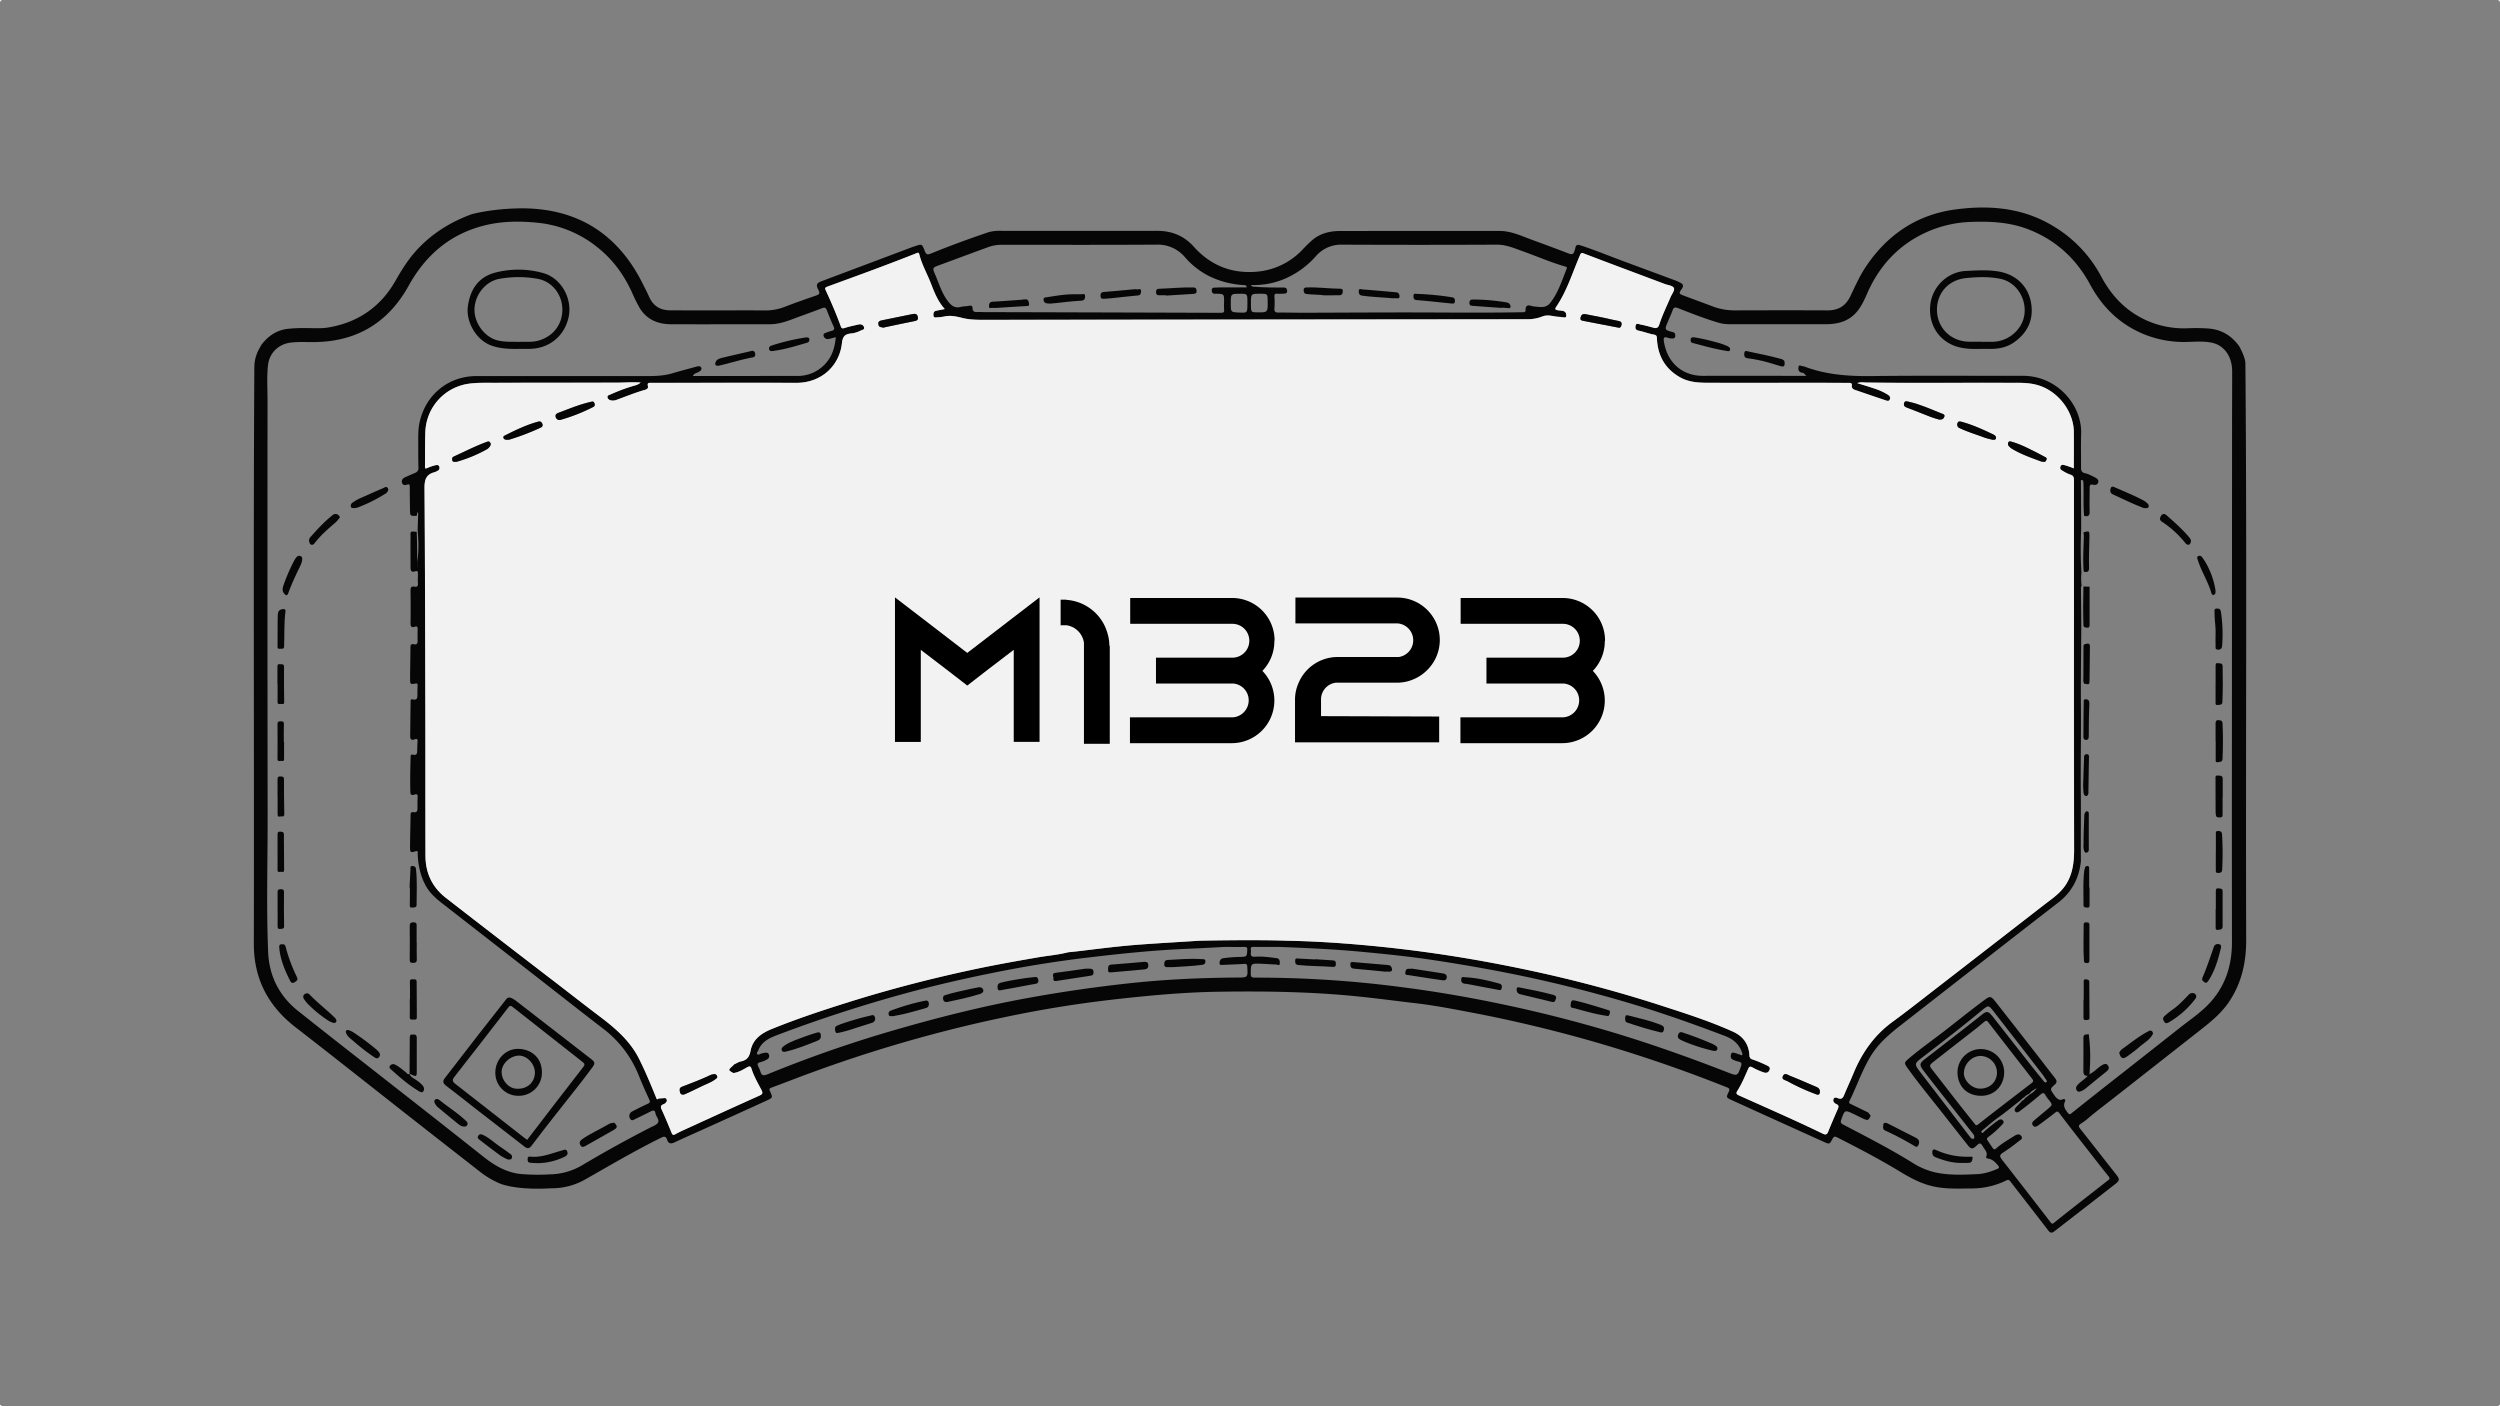 <svg xmlns="http://www.w3.org/2000/svg" viewBox="0 0 1920 1080"><rect x="0" y="0" width="1920" height="1080" fill="#808080" stroke="none"/><defs><style>.cls-1{fill:#f2f2f2;}.cls-2{fill:#060606;}</style></defs><g id="Capa_2" data-name="Capa 2"><g id="Capa_1-2" data-name="Capa 1"><rect class="cls-1" width="1" height="1"/><rect class="cls-1" x="1919" y="1079" width="1" height="1"/><rect class="cls-1" y="1079" width="1" height="1"/><rect class="cls-1" x="1919" width="1" height="1"/></g><g id="Capa_3" data-name="Capa 3"><path class="cls-2" d="M1724.46,279c0-4.66-4.81-13.17-4.81-13.17-5.79-8-13.45-12.73-23.49-13.52a134.66,134.66,0,0,0-15.43-.22,71,71,0,0,1-30.37-5.22c-16.54-6.93-28.29-18.83-36.63-34.52a99,99,0,0,0-36.62-38.56c-23.32-14.26-48.88-16.39-74.91-13-29.62,3.84-52.67,19.23-69.29,44.14-4.77,7.15-8.21,15-11.9,22.68-3.62,7.53-9.37,10.79-17.57,10.76-23.61-.11-47.23-.07-70.84,0a47.65,47.65,0,0,1-17.33-3.06c-7.34-2.82-14.74-5.48-22.09-8.25-3.76-1.41-4-1.76-1.67-5.06,1.88-2.64,1-4-1.43-5.1-1-.48-2-1-3-1.36q-20.88-7.75-41.75-15.48c-10.48-3.89-20.82-8.18-31.47-11.61-2.33-.75-3.59-.52-4,2.07a20,20,0,0,1-.68,2.21c-.64,2.45-1.9,3-4.37,2-9.29-3.6-18.63-7.06-28-10.46-8.22-3-16.2-6.91-25.22-6.92q-61.11,0-122.22.05c-7.57,0-14.89,1.63-21,6.52a106.3,106.3,0,0,0-8.4,8.19,54.58,54.58,0,0,1-35.77,16.64c-18.85,1.35-34.76-5.18-47.38-19.29-7.56-8.46-17-12.19-28.2-12.18q-60.1.08-120.21,0a30.37,30.37,0,0,0-9.91,1.26c-14.54,5-29,10.21-43.21,16.05-3.08,1.28-4,.95-5.14-2-2.05-5.41-2.2-5.35-7.74-3.38-.31.11-.65.14-1,.26L631.6,215.72c-4.51,1.7-5.23,2.8-3,7.08,1.46,2.79.38,3.38-1.86,4.17-8.14,2.85-16.31,5.65-24.33,8.79a41,41,0,0,1-15.67,2.65c-13.77-.13-27.54,0-41.31,0-10.18,0-20.37-.06-30.55-.06-7.67,0-13.19-3.27-16.36-10.4-1.62-3.65-3.46-7.2-5.26-10.76-18.94-37.46-49.46-56.82-91.39-57.19-23.73,0-39.59,4.51-39.59,4.51-16.69,6.11-31.32,15.28-43.23,28.66-6.19,7-11,14.85-15.56,22.87C292,236,274.68,247.7,252.1,251.51c-5.35.9-10.94.45-16.42.47a113,113,0,0,0-15.4.65c-8.28,1.21-14.61,5.67-19.56,12.26L199,268a29.22,29.22,0,0,0-3.67,14c-.84,147.56-.07,295.12-.39,442.69-.05,27,11,48,32.14,64.33,28.87,22.35,57.47,45.06,86.2,67.59q27.81,21.81,55.68,43.54a68.25,68.25,0,0,0,15.74,9.13c15.4,5.23,38.36,3.3,38.36,3.3a51.58,51.58,0,0,0,26.47-6.82c19.08-10.83,38-22,57.67-31.72,2.43-1.21,4.1-1.95,5.19,1.42,1,3,3,3.16,5.69,1.87,7.09-3.37,14.29-6.48,21.43-9.72,16.45-7.45,32.91-14.86,49.32-22.39,4.77-2.19,4.67-2.35,2.6-7.05-.48-1.09-1.08-2.09.82-2.78,10.49-3.86,20.89-8,31.38-11.79a1068.66,1068.66,0,0,1,123-36.89c24.15-5.62,48.44-10.53,72.93-14.32,18.74-2.89,37.57-5.13,56.44-7,20-2,40.11-3.46,60.23-3.75,36-.52,72,0,107.92,3.75,14.51,1.5,29,3.45,43.45,5.13,14.24,1.65,28.35,4.42,42.45,7.09,28.78,5.46,57.25,12.18,85.48,20A1093.38,1093.38,0,0,1,1326.09,835c2.35.93,2.48,1.65,1.47,3.75-1.94,4-1.85,4.2,2.37,6.12Q1365.34,861,1400.81,877c4.19,1.89,4.29,1.88,6.48-2.22.92-1.72,1.56-2.32,3.66-1.25,16.64,8.41,33.13,17.07,49.07,26.76,7.22,4.38,14.62,8.29,22.92,10.43,10.56,2.73,21.27,2.07,32,2a59.66,59.66,0,0,0,25.72-6.07c1.51-.73,2.21-.72,3.28.67,9.66,12.58,19.45,25.05,29.09,37.63,1.49,1.94,2.68,2.28,4.63.76,15.48-12,31-24,46.5-36.07,4.08-3.18,3.92-4,.68-8.09-9.06-11.46-18-23-27.1-34.46-1.39-1.75-1.73-2.86.48-4.2a42.43,42.43,0,0,0,5.53-4.08c6.53-5.59,13.43-10.69,20.18-16q32.68-25.62,65.34-51.29c8.38-6.55,16.61-13.17,22.65-22.16,9.68-14.4,13.2-30.36,13.15-47.48C1724.61,572.89,1725.73,428,1724.46,279ZM983.84,215.25a67,67,0,0,0,26.69-18.43,25.68,25.68,0,0,1,20.35-8.92q59.43.28,118.88,0c7.14,0,13.36,2.83,19.8,5.1,10.93,3.86,21.56,8.59,32.74,11.75,1.12.32,1.22.85.9,1.65-3.64,9-6.44,18.38-12.62,26.22-3.08,3.91-6.91,3.29-10.89,2.91a16.2,16.2,0,0,1-3.62-.59c-3-1-4.47-.05-4.42,3.13,0,1.94-1.42,1.7-2.6,1.72-24.84.5-49.69.28-74.53.19-31.12-.11-62.23.14-93.34.21-6.38,0-12.76-.19-19.14-.13-2.33,0-3.48-.46-3.27-3.12a65.23,65.23,0,0,0,0-9.06c-.09-1.72.28-2.46,2.14-2.3a44.49,44.49,0,0,0,5-.06c1.46,0,2.74-.34,2.59-2.24-.13-1.73-.93-2.48-2.81-2.46-7.38,0-14.77,0-22.14-.62a2.86,2.86,0,0,1-2.87-1.33A60.54,60.54,0,0,0,983.84,215.25Zm-18.7,24.62c-4.42-.09-4.42-.09-4.42-7.08,0-7.21,0-7.21,7.17-7.18,5.6,0,5.6,0,5.68,5.73C973.68,240,973.68,240,965.14,239.87ZM721.62,203.55c12.52-4.62,25-9.27,37.58-13.86A30,30,0,0,1,769.68,188c39.5,0,79,.14,118.53-.12A27.23,27.23,0,0,1,910,197.47a61.19,61.19,0,0,0,17.67,14.13,69,69,0,0,0,27.43,7.34c.83,0,1.86-.35,2.41,1.76-6.3,0-12.37,0-18.44,0-2,0-4,.14-6,.19-1.37,0-2.51.38-2.43,2.05.08,1.42.48,2.67,2.3,2.65.45,0,.9,0,1.35,0,5.79.15,5.79.15,5.81,6.1a46.77,46.77,0,0,0,0,6c.34,2.35-.76,2.56-2.64,2.55q-90.66-.3-181.32-.54c-1.79,0-3.59-.17-5.37-.07-2.33.15-3.85-.32-3.88-3.11,0-1.76-1.17-2-2.82-1.65-2.06.45-4.26.31-6.29.85-4.6,1.23-7.35-1.18-9.84-4.45-4.58-6-6.68-13.22-9.57-20C715.91,205.65,716,205.62,721.62,203.55ZM958,232.62c0,.34,0,.68,0,1-.05,6.72-.05,6.72-6.64,6.4-6.11-.3-6.11-.3-6.11-7.15,0-7.19,0-7.19,6.88-7.25C958.05,225.57,958.05,225.57,958,232.62ZM505.31,862.2c-1.07,1.84-3.9,2.74-6.06,3.85q-26.82,13.77-52.74,29.19a50.42,50.42,0,0,1-24.12,6.67,159,159,0,0,1-22.47-.27c-11-1.14-20.11-6.5-28.63-13.26Q335.73,860.21,300,832.29c-23.69-18.61-47.49-37.09-71.07-55.86-14.45-11.5-22.24-26.84-23-45.23-1.42-34.9-.33-69.82-.38-104.73q-.21-159.32-.08-318.63c0-9.06-.6-18.12.33-27.17,1-9.63,8.18-16.57,17.86-17.6,6.6-.72,13.19-.21,19.78-.39,31.77-.88,55.16-15.72,70.37-43.17,13.22-23.87,32.17-40,58.84-46.5,13.26-3.24,26.74-3.29,40.26-1.93a86.67,86.67,0,0,1,46.37,19.21c11.35,9.09,19.72,20.52,25.81,33.69a136.07,136.07,0,0,0,6,12.23c5.4,9.15,14,12.76,24.21,12.81,25.3.11,50.59,0,75.88,0,8.57,0,16.18-3.49,24-6.34,5.5-2,11-4,16.47-6.08,1.7-.63,2.61-.26,3.29,1.47,1.63,4.23,3.33,8.45,5.22,12.57.86,1.86.69,2.88-1.34,3.43a31.3,31.3,0,0,0-3.77,1.23c-1.25.51-3.12.73-2.46,2.82a3.13,3.13,0,0,0,3.68,2.22c1.74-.26,3.44-.83,5.64-1.4-.74,7.77-2.76,14.69-8,20.38a28.48,28.48,0,0,1-21.72,9.39q-37.77.06-75.54.05h-4.46c.49-1.55,2-2.08,3.31-2.59,1.82-.72,3.72-1.94,3.07-3.7-.72-1.95-3-1.06-4.72-.61-5.88,1.61-11.77,3.13-17.61,4.87-6.07,1.8-12.27,2.09-18.53,2.08q-65.82,0-131.62,0c-21.54,0-38.9,14-43.75,35.07-1.37,5.92-1.1,12-1.13,18,0,5.7,0,11.42.17,17.12a3.82,3.82,0,0,1-2.56,4.16c-2.55,1.08-5.07,2.23-7.61,3.34-1.87.81-3,2.27-2.47,4.21s2.15,2.16,4.05,1.45,1.92.66,1.92,2q0,8.57.16,17.12c.08,5.05.11,5.05,5.18,4.87.17-.92.34-1.84.57-3,.8,1.13.51,2.11.47,3.05-.1,3.57-.22,7.14-.33,10.71.62,7.76,1,15.51-.15,23.26-.32,2.14-.05,4.36-.26,6.53.05-9.44.06-18.87-.33-28.3-5.52-.28-4.66-.74-4.72,4.35-.1,7.61,0,15.22,0,22.82,0,2.69.59,4.22,3.64,3.16,1.56-.55,2.05.22,2.05,1.61,0,2.58-.25,5.16,0,7.71.19,2.27-.82,2.81-2.69,2.49-2.44-.42-3,.64-3,2.93.1,8.39.14,16.78,0,25.17-.06,2.7,1,3.47,3.24,2.71,1.75-.58,2.2,0,2.2,1.59,0,3-.1,6,0,9.06.08,2.13-.59,3.3-2.86,2.79s-2.62.61-2.64,2.52c-.05,8.05-.26,16.11-.29,24.16,0,4,.23,4.22,4.11,3.5,1.62-.31,1.68.37,1.66,1.5-.05,2.23-.15,4.46-.13,6.7,0,2.53,0,4.89-3.69,3.95-1.6-.41-1.54.82-1.55,1.82q-.17,13.24-.32,26.51c0,2.39,1.1,3.29,3.3,2.4s2.52,0,2.34,2-.16,3.79-.22,5.69c-.08,2.35.28,5-3.61,4-1.22-.31-1.44.66-1.47,1.65-.26,9.06-.46,18.11-.22,27.18.06,2.47,1.66,2.42,3.12,1.9,2.14-.76,2.55,0,2.47,1.92-.11,2.91-.12,5.82-.1,8.73,0,2.08-.72,3.24-3,2.83-1.84-.34-2.29.54-2.31,2.22-.1,8.17-.38,16.33-.42,24.5,0,4.24.32,4.48,4.19,3.35,2.4-.7,1.64.92,1.69,1.94.35,8.55,2,16.77,6.13,24.36,3.07,5.62,7.71,9.78,12.67,13.64l75.88,59.07c16,12.5,32,25.1,48.14,37.48a84.27,84.27,0,0,1,27.17,36.17c2.45,6.07,5.1,12,7.86,18,.83,1.78.57,2.43-1.16,3.21-4,1.84-8,3.83-11.94,5.91a3.87,3.87,0,0,0-1.22,6.1c.82,1,1.72.63,2.7.14,4.26-2.12,8.59-4.12,12.81-6.3,1.9-1,3.14-1,3.55,1.39,0,.12.05.23.07.33C503.93,857.66,506.59,860,505.31,862.2ZM950.22,750.76c-27,.17-53.91,1.33-80.74,4.17q-39.11,4.14-77.84,11.13c-37.31,6.67-73.95,16-110.26,26.68Q634.67,806.56,589.6,825c-3.47,1.42-4.77,1-5.69-2.31a23.52,23.52,0,0,0-1.56-3.62c-.85-1.78-.68-2.81,1.58-3.3a19.56,19.56,0,0,0,5.17-2.14,2.85,2.85,0,0,0,1.42-3.71c-.53-1.56-1.81-1.52-3-1.41a19,19,0,0,0-3.21.76c-.92.26-1.95,1.28-2.74.3s.39-1.82.72-2.71c2.74-7.24,9.07-9.85,15.62-12.33q48.63-18.35,98.78-32c23.22-6.28,46.68-11.58,70.26-16.27q33.45-6.64,67.3-10.71c26.29-3.14,52.64-5.91,79.13-6.94,8-.31,16.09-.81,27-1.36,3.19,0,9.24.07,15.28,0,1.73,0,2.35.29,2.25,2.15-.32,5.43-.25,5.35-5.73,5.52a107.9,107.9,0,0,0-12.69,1c-1.82.28-2.43,1.27-2.78,2.8s-.1,2.49,1.92,2.37c5.59-.35,11.18-.39,16.76-.82,2.06-.16,2.43.51,2.54,2.32C958.37,750.72,958.41,750.72,950.22,750.76Zm376.65,72.83c-29.55-11.48-59.39-22.14-89.79-31.2q-42-12.52-84.87-21.44c-24.55-5.13-49.24-9.39-74.1-12.61a851.2,851.2,0,0,0-114.38-7.52c-2.54,0-3.19-.67-3.15-3.16.09-7.74,0-7.78,7.77-7.51,3.91.13,7.81.51,11.72.57.91,0,2.77,1.44,2.81-.88,0-1.7,0-3.63-2.58-4-5.44-.69-10.91-1.48-16.37-1.08-4.78.35-2.83-2.93-3.25-5-.59-2.95,1.37-2.55,3.2-2.54,6.82,0,13.66,0,17.83,0,23.55.87,44.42,1.88,65.24,3.87,18.11,1.72,36.19,3.58,54.16,6.31,23.42,3.56,46.74,7.64,69.92,12.55q40.34,8.57,79.82,20.3c25.06,7.42,49.69,16.15,74.12,25.45,6.07,2.31,10.51,6.09,12.76,12.29.27.74.76,1.52.19,2.18-.73.84-1.36-.29-2.07-.4-1.08-.16-2.08-.77-3.15-1s-2.62-1-3.16.7-.64,3.33,1.32,4.33a19,19,0,0,0,4.7,1.62c1.61.37,2.3,1.22,1.62,3.18C1334.42,826.5,1334.49,826.56,1326.87,823.59Zm83.24,24.21c2.17.94,2.09,2.05,1.28,3.9-2.59,5.83-5.06,11.72-7.49,17.63-.82,2-1.91,2.31-3.82,1.39-21.28-10.3-42.95-19.77-64.52-29.44-1.73-.78-2.59-1.51-1.38-3.41,3.36-5.25,5.75-11,8.24-16.68.79-1.81,1.4-2.66,3.56-1.38a53.74,53.74,0,0,0,8.19,3.65c1.91.73,3.76.55,4.76-1.67s-1-3.11-2.31-3.74a98.78,98.78,0,0,0-10.75-4.44,3,3,0,0,1-2.32-3.11c-.5-8.57-4.77-14.64-12.56-18.17-17-7.69-34.7-13.44-52.4-19.17q-46.92-15.23-95.07-26C1158.82,741.7,1134,737,1109,733.23q-32.16-4.86-64.56-7.67c-18.6-1.62-37.26-2.77-56-3.1-26-1-67.33,0-67.33,0-14.83,1-29.68,1.8-44.5,2.87-15.71,1.13-31.34,3.12-47,5-3.1.39-6.2.68-9.3,1-7.57,2-15.36,2.56-23,3.88-16.65,2.86-33.26,5.83-49.79,9.35-32.32,6.89-64.26,15.17-95.77,25.06-19.94,6.26-39.78,12.8-59.15,20.69-8,3.24-14.5,7.93-16.17,16.71-.91,4.75-2.85,7.2-7.43,8.14-1.8.37-3.45,1.5-5.17,2.27-.45.46-.89.94-1.36,1.37-3.33,3-3.33,3,.71,5.28,4-.4,7.28-2.58,10.68-4.44,1.3-.7,2.58-1.13,3.16.74,1.83,5.86,4.87,11.17,7.71,16.53,1.51,2.86.67,3.54-1.86,4.68-19.11,8.58-38.16,17.32-57.22,26-2.31,1.06-4.62,2.15-6.84,3.39-1.47.84-2.27.88-3-.91-2.51-6.14-5.06-12.27-7.82-18.31-.9-2-.28-2.95,1.36-3.65a4.54,4.54,0,0,0,2.81-2.64c-.12-1-.18-2-1.45-2.17l-4.93.34c-.64.63-1.25,1-1.67-.21-4.11-10.15-8.32-20.27-13.2-30.08-6.77-13.6-17.77-23.25-29.62-32.2-13.25-10-26.31-20.28-39.45-30.44L418.25,748q-16.74-12.87-33.45-25.74-21.21-16.37-42.38-32.8c-10.57-8.22-15.61-19.21-15.64-32.48-.07-36.94,0-73.88-.09-110.81-.13-57.2-.23-114.39-.64-171.58,0-6.32,1.38-10.42,7.77-12a9.74,9.74,0,0,0,2.11-1,2.43,2.43,0,0,0,1.56-3c-.43-1.71-1.81-1.65-2.95-1.36a34.38,34.38,0,0,0-6.28,2.12c-1.68.78-1.86.35-1.84-1.26.12-8.94-.05-17.9.29-26.84a38.72,38.72,0,0,1,33.59-36.64c6.49-.87,12.95-.64,19.43-.66,31.45-.09,62.9-.06,94.36-.13,5.76,0,11.53-.55,18-.1-2.24,1.95-4.58,2.26-6.65,2.9a136.66,136.66,0,0,0-16.44,6.2c-1.07.48-2.73.76-2.42,2.3s1.82,2.26,3.28,2.41a7.86,7.86,0,0,0,3.58-.45c7.38-2.68,14.64-5.7,22.22-7.81,1.36-.39,2.31-1.37,2-2.66-.77-3,.92-2.63,2.88-2.63,36.94,0,73.88-.17,110.82,0,20,.09,33.48-13.63,35.28-30.51.59-5.47,2.55-7,7.15-7.43a20.14,20.14,0,0,0,7.26-2.23c1.13-.57,3-.64,2.61-2.38-.49-2-2.23-2.75-4.26-2.28-3.56.81-7.17,1.53-10.63,2.68-1.7.56-2.36.36-3-1.25-3.4-9.33-7.29-18.47-11.48-27.48-.86-1.83-.72-2.33,1.41-3.11,22.61-8.28,45.25-16.46,67.62-25.37,1.21-.48,2.27-1.22,2.76.74,1.87,7.58,5.77,14.36,8.6,21.55s5.4,14.29,10.94,20.38c-2.59.51-4.52.91-6.46,1.27s-2.35,1.67-2.26,3.47c.11,2.25,1.7,1.69,2.91,1.63a36.66,36.66,0,0,0,5.64-.68c4.72-1,9.1,0,13.71,1.17,6.61,1.65,13.54,1.42,20.35,1.42l413.33-.45a30.4,30.4,0,0,0,11.73-2.12c4.5-1.85,9,.29,13.54.31.55,0,1.11.33,1.64.29,1.12-.11,2.91.8,3.13-.87.19-1.5-.12-3.31-2.28-3.94-1.55-.44-3.11-.32-4.63-.67-1.29-.29-1.93-.82-.92-2.31,8.32-12.2,12.58-26.29,18.32-39.68.63-1.46.85-2.32,2.91-1.55,20.76,7.92,41.59,15.69,62.4,23.5,2.46.93,6.1,1.15,6.95,3.19.68,1.63-1.62,4.51-2.6,6.83-3,7-6.38,13.9-8.71,21.19-.7,2.2-2,3-4.22,2.38-3.43-.93-6.86-1.89-10.34-2.55-1.13-.22-3-1.39-3.56.9-.42,1.85-.23,3.37,2.32,3.88,3.89.78,7.65,2.3,11.55,3,2,.35,2.39,1,2.47,2.86.53,13.1,6.1,23.31,17.68,29.9,6.64,3.78,14,4.25,21.38,4.26,27.86.05,55.74,0,83.61,0,8.16,0,16.34.11,24.51.08,1.66,0,2.8,0,2.51,2.23-.22,1.62.83,2.64,2.37,3.16,7.86,2.67,15.69,5.41,23.57,8,1,.35,2.53,1,3.22-.63s0-2.74-1.42-3.67a46.17,46.17,0,0,0-10.89-4.91c-4-1.38-8.12-2.58-12.67-4,2.7-1,5-.48,7.23-.45,36.15.52,72.3.07,108.45.22,8,0,16-.46,23.87,2.07,15,4.81,26.59,20,26.77,35.64.11,9.29,0,18.58,0,28a56.11,56.11,0,0,0-6.52-2.32c-1.2-.29-3-1.1-3.75.91s.79,2.8,2.13,3.55a26.18,26.18,0,0,0,5.37,2.63c2.5.69,2.88,2.18,2.88,4.43q-.07,50,0,100.06,0,91.68.08,183.34c0,10.11-1.13,19.82-7.17,28.27-4.34,6.09-10.6,10.18-16.43,14.7q-43.11,33.47-86.29,66.88c-9.77,7.55-19.48,15.2-29.45,22.49-13.94,10.19-23.46,23.61-30,39.39-2.33,5.64-4.92,11.16-7.25,16.81-.92,2.26-2,3.58-4.66,2.58-1.13-.41-2.79-1.12-3.51.56S1408.74,847.21,1410.11,847.8Zm196.64,39.61c4.19,5.37,8.33,10.77,12.64,16,1.71,2.08-.07,2.79-1.14,3.63-8.07,6.36-16.19,12.63-24.29,19-5.45,4.26-10.89,8.52-16.26,12.88-1.14.93-1.67,1.34-2.78-.09q-18.59-24.12-37.33-48.11c-1.84-2.34-2.19-3.67.7-5.48a142.83,142.83,0,0,0,12.15-8.82c1.11-.86,3.36-1.8,2-3.81s-3.36-1.55-5.26-.33c-4.78,3.07-9.77,5.84-14,9.61-1.35,1.18-2,.93-2.82-.27-1.32-1.92-2.6-3.87-3.93-5.78-1-1.45-.08-2.12,1-2.93a75,75,0,0,0,9.74-8.67c.9-1,2.44-2.25,1.06-3.72s-2.8-.68-4.21.32a124.72,124.72,0,0,0-10.15,8.18c-.53.46-1.1,1.57-1.85.81-.91-.91.2-1.55.83-2.07,4-3.25,7.8-6.7,12-9.66,6-4.25,11.61-9,17.42-13.48a4.82,4.82,0,0,1,2.24-1.8,9.32,9.32,0,0,1,4-2.74c1.44-2.11,3.56-3.26,5.75-4.34a16.68,16.68,0,0,1-5.3,4.74l-3.78,3a4.32,4.32,0,0,1-2.06,1.81c-1.22,1.3-2.41,2.64-3.69,3.88s-3,2.89-1.67,4.51,3.29-.23,4.54-1.18c5-3.78,9.88-7.66,14.62-11.74,2-1.71,3-1.72,4.17.68a23.6,23.6,0,0,0,2.6,3.47c2.74,3.62,2.74,3.62-.83,6.63s-6.86,5.74-10.28,8.62c-1.31,1.11-2.64,2.38-1.3,4.2s3.1.65,4.35-.23c4.25-3.05,8.43-6.22,12.54-9.47,1.39-1.11,2.09-1.46,3.4.26C1589.82,865.8,1598.3,876.59,1606.75,887.41Zm-129.2-64.77c6.28,8.26,12.75,16.37,19.16,24.53q9.09,11.58,18.21,23.16a4.25,4.25,0,0,1,1.35,3c0,.73-.3,1.31-1.16,1.32-1.17-.05-1.68-.89-2.31-1.71q-18.61-24.28-37.28-48.55l-.2-.27c-5.43-7.19-5.38-7.12,1.67-12.53,15.12-11.61,30.2-23.27,44.88-35.43,5.28-4.37,5.33-4.41,9.42.86q18.69,24,37.33,48.12c.88,1.14,1.62,2.4,2.45,3.58.5.72,1.44,1.55.51,2.3-1.11.89-1.77-.39-2.33-1.09-3.38-4.14-6.76-8.3-10.06-12.52q-14.37-18.27-28.69-36.6c-.42-.53-.88-1-1.32-1.52-2-2.37-3.6-2.81-6.48-.5-14.45,11.56-29.18,22.79-43.8,34.14C1474.05,816.66,1473.78,817.68,1477.55,822.64ZM1502,844.73c-5.76-7.37-11.44-14.81-17.22-22.17-3.32-4.21-3.46-4.26.59-7.44,10.6-8.35,21.28-16.6,31.91-24.91,2.11-1.65,4.13-3.41,6.21-5.1.59-.48,1.25-.88,1.78-1.24a3.19,3.19,0,0,1,1.92,1.48q16.69,21.57,33.45,43.07c1.25,1.6,1,2.37-.45,3.46-13.71,10.52-27.43,21-41,31.68-1.69,1.33-2.13.16-2.83-.72Q1509.12,853.81,1502,844.73Zm212.22-519.37q-.07,147.06-.15,294.14,0,52,.07,104.09c0,17-4.52,32.28-15.77,45.24-7.1,8.17-16.13,14.09-24.53,20.73q-29.83,23.57-59.74,47-11.58,9.12-23.07,18.33c-1.56,1.26-2.06,1-3.24-.63-2-2.63-3.46-5-1.86-8.35.61-1.27-.31-2.31-1.73-1.65-2.71,1.23-4.18-.48-5.73-2.09a13.85,13.85,0,0,1-1.15-1.65c-2.91-4.1-3-4.19.78-7.58,2.11-1.88,1.36-3.4,0-5.14-5.2-6.7-10.35-13.42-15.56-20.1q-15-19.28-30.1-38.51c-3.25-4.13-4.09-4.44-8.4-1.2-9.37,7-18.58,14.3-27.79,21.54-9.82,7.75-20.14,14.86-29.7,22.93-4.38,3.71-4.47,3.75-1,8.57,9.22,12.78,19.35,24.85,29,37.27q8.45,10.83,17,21.57c2.14,2.68,3.53,2.72,6,.38,3-2.84,3.44-2.84,5.63.79,1.3,2.17,3.54,4.11,2.25,7.16-.43,1,.39,1.43,1.22,1.55,3.45.51,5.64,2.67,7.75,5.25,1.28,1.57,1,2.1-.58,2.79-4.85,2-9.88,3.69-15.1,3.93-10.59.5-21.23,1-31.75-1.16a55.44,55.44,0,0,1-18-7.45c-17.26-10.75-35.36-20-53.34-29.39-2-1-2.23-1.88-1.56-3.79,2.69-7.61,2.65-7.63,9.71-4.3,2.4,1.13,4.76,2.39,7.18,3.5,3.56,1.63,4.11,1.38,5.71-2.29-.63-.8-1.25-1.62-1.86-2.42-4.5-2.19-9-4.4-13.48-6.55-1.07-.51-1.56-1-.94-2.28,5.66-11.4,9.68-23.58,16.34-34.54,5.93-9.75,14.41-16.94,23.24-23.83q39.32-30.68,78.63-61.34,21.11-16.46,42.28-32.83c10.35-8,15.86-18.68,17.25-31.59-.17-17.64.12-35.28-.07-52.91-.24-22.11.29-44.21.09-66.31-.2-20.56.2-41.11.26-61.66,0-9.05-.17-18.1-.22-27.15,0-1.2-.26-2.47.48-3.59a44.32,44.32,0,0,1-.13-10,326.86,326.86,0,0,1-.21-33l0-8q-.1-14.4-.17-28.79c0-.49-.31-1.21.46-1.36a1.13,1.13,0,0,1,1.37,1.13c.13,1.43.15,2.89.17,4.34.12,7.35-.22,14.71.43,22,2.93.8,4.36.08,4.26-3.35-.2-5.92,0-11.86,0-17.79,0-1.93,0-3.29,2.62-2.77,1.48.3,3.32.31,3.92-1.65s-.82-3.15-2.37-3.9c-2.48-1.22-5-2.68-7.61-3.25-2.84-.61-3.19-2.17-3.18-4.51.07-8.62-.19-17.24.09-25.85.72-21.89-18.38-44.51-44.82-44.47-38.62.07-77.23-.27-115.85.2-17.55.21-34.69-.94-51.26-7.08a5.85,5.85,0,0,0-1.92-.49c-1.18,0-3-1.74-3.29,1-.29,2.3.77,3.76,2.93,4,.91.08,1.09.22,3.17,2.4H1379c-23.74,0-47.46-.1-71.19,0-16,0-27.61-10.3-30-26.87-.36-2.48.43-3.31,2.91-2.44a11.15,11.15,0,0,0,3.56.66c1.35,0,2.46-.59,2.34-2.21-.09-1.2-.11-2.25-1.81-2.7-6.54-1.74-6.52-1.82-3.77-8.29,1.16-2.76,2.4-5.48,3.44-8.28.85-2.3,1.69-2.87,4.34-1.84,10.19,4,20.38,8,30.89,11.12a28.83,28.83,0,0,0,8.25,1.19q37.11,0,74.21,0c9.56,0,18.11-2.29,24.36-10.11,3.36-4.21,5.53-9.11,7.68-14,9.62-21.67,24.89-37.71,46.77-47.2a90.64,90.64,0,0,1,33-7.26c14.22-.51,28.28.16,41.85,5,22.08,8,38.33,22.61,49.41,43.13,9.38,17.39,22.74,30.44,41.11,38.05a81.74,81.74,0,0,0,33.86,6c6.26-.17,12.59-.7,18.74.66,9.34,2.08,15.26,10.52,15.34,21.66C1714.34,298.5,1714.22,311.93,1714.21,325.36Z"/><path class="cls-1" d="M1592.8,469q0-50,0-100.06c0-2.25-.38-3.74-2.88-4.43a26.18,26.18,0,0,1-5.37-2.63c-1.34-.75-2.91-1.51-2.13-3.55s2.55-1.2,3.75-.91a56.11,56.11,0,0,1,6.52,2.32c0-9.46.09-18.75,0-28-.18-15.67-11.78-30.83-26.77-35.64-7.86-2.53-15.87-2-23.87-2.07-36.15-.15-72.3.3-108.45-.22-2.21,0-4.53-.58-7.23.45,4.55,1.43,8.64,2.63,12.67,4a46.17,46.17,0,0,1,10.89,4.91c1.39.93,2.08,2.09,1.42,3.67s-2.2,1-3.22.63c-7.88-2.6-15.71-5.34-23.57-8-1.54-.52-2.59-1.54-2.37-3.16.29-2.21-.85-2.23-2.51-2.23-8.17,0-16.35-.08-24.51-.08-27.87,0-55.75.08-83.61,0-7.38,0-14.74-.48-21.38-4.26-11.58-6.59-17.15-16.8-17.68-29.9-.08-1.9-.43-2.51-2.47-2.86-3.9-.7-7.66-2.22-11.55-3-2.55-.51-2.74-2-2.32-3.88.51-2.29,2.43-1.12,3.56-.9,3.48.66,6.91,1.62,10.34,2.55,2.26.62,3.52-.18,4.22-2.38,2.33-7.29,5.75-14.15,8.71-21.19,1-2.32,3.28-5.2,2.6-6.83-.85-2-4.49-2.26-6.95-3.19-20.81-7.81-41.64-15.58-62.4-23.5-2.06-.77-2.28.09-2.91,1.55-5.74,13.39-10,27.48-18.32,39.68-1,1.49-.37,2,.92,2.31,1.52.35,3.08.23,4.63.67,2.16.63,2.47,2.44,2.28,3.94-.22,1.67-2,.76-3.13.87-.53,0-1.09-.28-1.64-.29-4.52,0-9-2.16-13.54-.31a30.4,30.4,0,0,1-11.73,2.12l-413.33.45c-6.81,0-13.74.23-20.35-1.42-4.61-1.14-9-2.2-13.71-1.17a36.66,36.66,0,0,1-5.64.68c-1.21.06-2.8.62-2.91-1.63-.09-1.8.29-3.09,2.26-3.47s3.87-.76,6.46-1.27c-5.54-6.09-8.14-13.29-10.94-20.38s-6.73-14-8.6-21.55c-.49-2-1.55-1.22-2.76-.74-22.37,8.91-45,17.09-67.62,25.37-2.13.78-2.27,1.28-1.41,3.11,4.19,9,8.08,18.15,11.48,27.48.59,1.61,1.25,1.81,3,1.25,3.46-1.15,7.07-1.87,10.63-2.68,2-.47,3.77.32,4.26,2.28.43,1.74-1.48,1.81-2.61,2.38a20.14,20.14,0,0,1-7.26,2.23c-4.6.48-6.56,2-7.15,7.43-1.8,16.88-15.33,30.6-35.28,30.51-36.94-.17-73.88,0-110.82,0-2,0-3.65-.36-2.88,2.63.33,1.29-.62,2.27-2,2.66-7.58,2.11-14.84,5.13-22.22,7.81a7.86,7.86,0,0,1-3.58.45c-1.46-.15-3-.88-3.28-2.41s1.35-1.82,2.42-2.3a136.66,136.66,0,0,1,16.44-6.2c2.07-.64,4.41-.95,6.65-2.9-6.43-.45-12.2.09-18,.1-31.46.07-62.91,0-94.36.13-6.48,0-12.94-.21-19.43.66a38.72,38.72,0,0,0-33.59,36.64c-.34,8.94-.17,17.9-.29,26.84,0,1.61.16,2,1.84,1.26a34.38,34.38,0,0,1,6.28-2.12c1.14-.29,2.52-.35,2.95,1.36a2.43,2.43,0,0,1-1.56,3,9.74,9.74,0,0,1-2.11,1c-6.39,1.57-7.81,5.67-7.77,12,.41,57.19.51,114.38.64,171.58.08,36.93,0,73.87.09,110.81,0,13.27,5.07,24.26,15.64,32.48q21.15,16.45,42.38,32.8,16.71,12.88,33.45,25.74l3.59,2.76C435,760.9,448,771.16,461.29,781.18c11.85,9,22.85,18.6,29.62,32.2,4.88,9.81,9.09,19.93,13.2,30.08.42,1.22,1,.84,1.67.21l4.93-.34c1.27.21,1.33,1.21,1.45,2.17a4.54,4.54,0,0,1-2.81,2.64c-1.64.7-2.26,1.68-1.36,3.65,2.76,6,5.31,12.17,7.82,18.31.73,1.79,1.53,1.75,3,.91,2.22-1.24,4.53-2.33,6.84-3.39,19.06-8.71,38.11-17.45,57.22-26,2.53-1.14,3.37-1.82,1.86-4.68-2.84-5.36-5.88-10.67-7.71-16.53-.58-1.87-1.86-1.44-3.16-.74-3.4,1.86-6.67,4-10.68,4.44-4-2.29-4-2.28-.71-5.28.47-.43.91-.91,1.36-1.37,1.72-.77,3.37-1.9,5.17-2.27,4.58-.94,6.52-3.39,7.43-8.14,1.67-8.78,8.2-13.47,16.17-16.71,19.37-7.89,39.21-14.43,59.15-20.69,31.51-9.89,63.45-18.17,95.77-25.06,16.53-3.52,33.14-6.49,49.79-9.35,7.68-1.32,15.47-1.92,23-3.88,3.1-.33,6.2-.62,9.3-1,15.62-1.91,31.25-3.9,47-5,14.82-1.07,29.67-1.92,44.5-2.87,0,0,41.37-.91,67.33,0,18.7.33,37.36,1.48,56,3.1q32.38,2.82,64.56,7.67c25,3.77,49.86,8.47,74.56,13.95q48.17,10.68,95.07,26c17.7,5.73,35.41,11.48,52.4,19.17,7.79,3.53,12.06,9.6,12.56,18.17a3,3,0,0,0,2.32,3.11,98.78,98.78,0,0,1,10.75,4.44c1.28.63,3.35,1.4,2.31,3.74s-2.85,2.4-4.76,1.67a53.74,53.74,0,0,1-8.19-3.65c-2.16-1.28-2.77-.43-3.56,1.38-2.49,5.69-4.88,11.43-8.24,16.68-1.21,1.9-.35,2.63,1.38,3.41,21.57,9.67,43.24,19.14,64.52,29.44,1.91.92,3,.61,3.82-1.39,2.43-5.91,4.9-11.8,7.49-17.63.81-1.85.89-3-1.28-3.9-1.37-.59-2.74-2-2-3.78s2.38-1,3.51-.56c2.71,1,3.74-.32,4.66-2.58,2.33-5.65,4.92-11.17,7.25-16.81,6.52-15.78,16-29.2,30-39.39,10-7.29,19.68-14.94,29.45-22.49q43.17-33.41,86.29-66.88c5.83-4.52,12.09-8.61,16.43-14.7,6-8.45,7.19-18.16,7.17-28.27Q1592.72,560.67,1592.8,469ZM376.5,342.36A6.61,6.61,0,0,1,374,345a108.15,108.15,0,0,1-22.86,9.52,8.27,8.27,0,0,1-1.66.17c-.93.05-1.81,0-2.1-1.14s-.22-2.3,1-2.86c8.53-3.89,16.88-8.22,25.74-11.41a1.76,1.76,0,0,1,2.35.62A2.26,2.26,0,0,1,376.5,342.36Zm38.59-13.85a190.86,190.86,0,0,1-24,9.15,5.88,5.88,0,0,1-1.33.07c-1.29.09-2.64-.15-3.08-1.39-.5-1.4.93-1.81,1.88-2.29,7.89-4,15.85-7.74,24.39-10.14,1.71-.49,2.75-.25,3.49,1.39S416.45,327.89,415.09,328.51Zm40.58-16a138.89,138.89,0,0,1-25.46,10,3,3,0,0,1-3.42-2.2c-.57-1.77.52-2.67,2-3.24,8.15-3.08,16.19-6.46,24.72-8.4,1.14-.26,2.21-.73,2.85.65C457,310.51,457,311.85,455.67,312.53Zm93.76,516.31c-3,2.27-6.6,3.57-10,5.17-4.4,2.08-8.74,4.3-13.21,6.24-2.63,1.13-4.1,0-4.17-2.9-.3-1.51.65-2.31,2-2.84,7.43-2.86,14.88-5.66,22.07-9.1a8.7,8.7,0,0,1,1.63-.31,2.12,2.12,0,0,1,2.81,1.06C551.36,827.62,550.3,828.19,549.43,828.84ZM701.78,246.73c-7.28,1.41-14.53,3-21.79,4.52-.53.11-1.06.28-1.39.37-1.78-.38-3.61-.07-4-2.49s1.24-2.82,2.89-3.16q11.57-2.4,23.17-4.72c1.83-.36,3.64-.48,4.2,2C705.48,245.9,703.88,246.32,701.78,246.73Zm543.56,2.69c-.34,2-1.47,2.61-2.45,2.19-9.64-1.86-18.35-3.52-27.05-5.22-1.21-.24-2.34-.52-2-2.34.43-2.2,1.64-3.16,3.74-2.78,4.7.85,9.39,1.8,14.07,2.77,3.7.77,7.35,1.74,11.06,2.39C1244.6,246.76,1245.69,247.35,1245.34,249.42ZM1395,840.47a157.9,157.9,0,0,1-22.23-10.12c-1.6-.87-4.87-1.13-3.4-4.08,1.35-2.7,3.8-.66,5.46,0,6.78,2.67,13.44,5.63,20.14,8.48,1.66.71,2.86,1.75,2.73,4.06C1397.43,840,1397.23,841.27,1395,840.47Zm98.31-520.6c-.45,1.43-1.35,2.59-4.12,2.35-1.5-.46-4-1.09-6.34-2-6.18-2.36-12.3-4.92-18.51-7.24-1.88-.7-2.5-1.83-1.94-3.54s2.09-1.21,3.37-.94c8.93,2,17.19,5.8,25.62,9.13C1492.34,318,1493.76,318.37,1493.3,319.87Zm39.63,16.58c-.15,1.21-1.26,1.39-2.35,1.31a50.35,50.35,0,0,1-9.16-2.68c-5.49-1.95-11.05-3.74-16.34-6.23a2.87,2.87,0,0,1-1.74-3.79c.6-1.91,2.19-1.36,3.62-1,8.34,2.32,16.17,5.91,23.94,9.64C1532,334.26,1533.1,335.07,1532.93,336.45Zm38.81,16.44c-.41,1.05-.94,2.09-2.09,1.76a9,9,0,0,1-2-.22c-7.85-2.92-15.79-5.63-23-10.11a9.09,9.09,0,0,1-1.72-1.57,2.53,2.53,0,0,1-.48-3.09c.62-1.08,1.83-.59,2.74-.34,6.52,1.86,12.47,5,18.5,8,2.27,1.14,4.48,2.38,6.72,3.56C1571.3,351.35,1572.18,351.75,1571.74,352.89Z"/><path class="cls-2" d="M455.67,312.53a138.89,138.89,0,0,1-25.46,10,3,3,0,0,1-3.42-2.2c-.57-1.77.52-2.67,2-3.24,8.15-3.08,16.19-6.46,24.72-8.4,1.14-.26,2.21-.73,2.85.65C457,310.51,457,311.85,455.67,312.53Z"/><path class="cls-2" d="M1493.3,319.87c-.45,1.43-1.35,2.59-4.12,2.35-1.5-.46-4-1.09-6.34-2-6.18-2.36-12.3-4.92-18.51-7.24-1.88-.7-2.5-1.83-1.94-3.54s2.09-1.21,3.37-.94c8.93,2,17.19,5.8,25.62,9.13C1492.34,318,1493.76,318.37,1493.3,319.87Z"/><path class="cls-2" d="M701.78,246.73c-7.28,1.41-14.53,3-21.79,4.52-.53.11-1.06.28-1.39.37-1.78-.38-3.61-.07-4-2.49s1.24-2.82,2.89-3.16q11.57-2.4,23.17-4.72c1.83-.36,3.64-.48,4.2,2C705.48,245.9,703.88,246.32,701.78,246.73Z"/><path class="cls-2" d="M376.5,342.36A6.61,6.61,0,0,1,374,345a108.15,108.15,0,0,1-22.86,9.52,8.27,8.27,0,0,1-1.66.17c-.93.05-1.81,0-2.1-1.14s-.22-2.3,1-2.86c8.53-3.89,16.88-8.22,25.74-11.41a1.76,1.76,0,0,1,2.35.62A2.26,2.26,0,0,1,376.5,342.36Z"/><path class="cls-2" d="M1245.34,249.42c-.34,2-1.47,2.61-2.45,2.19-9.64-1.86-18.35-3.52-27.05-5.22-1.21-.24-2.34-.52-2-2.34.43-2.2,1.64-3.16,3.74-2.78,4.7.85,9.39,1.8,14.07,2.77,3.7.77,7.35,1.74,11.06,2.39C1244.6,246.76,1245.69,247.35,1245.34,249.42Z"/><path class="cls-2" d="M415.09,328.51a190.86,190.86,0,0,1-24,9.15,5.88,5.88,0,0,1-1.33.07c-1.29.09-2.64-.15-3.08-1.39-.5-1.4.93-1.81,1.88-2.29,7.89-4,15.85-7.74,24.39-10.14,1.71-.49,2.75-.25,3.49,1.39S416.45,327.89,415.09,328.51Z"/><path class="cls-2" d="M1571.74,352.89c-.41,1.05-.94,2.09-2.09,1.76a9,9,0,0,1-2-.22c-7.85-2.92-15.79-5.63-23-10.11a9.09,9.09,0,0,1-1.72-1.57,2.53,2.53,0,0,1-.48-3.09c.62-1.08,1.83-.59,2.74-.34,6.52,1.86,12.47,5,18.5,8,2.27,1.14,4.48,2.38,6.72,3.56C1571.3,351.35,1572.18,351.75,1571.74,352.89Z"/><path class="cls-2" d="M1532.93,336.45c-.15,1.21-1.26,1.39-2.35,1.31a50.35,50.35,0,0,1-9.16-2.68c-5.49-1.95-11.05-3.74-16.34-6.23a2.87,2.87,0,0,1-1.74-3.79c.6-1.91,2.19-1.36,3.62-1,8.34,2.32,16.17,5.91,23.94,9.64C1532,334.26,1533.1,335.07,1532.93,336.45Z"/><path class="cls-2" d="M1397.69,838.81c-.26,1.15-.46,2.46-2.7,1.66a157.9,157.9,0,0,1-22.23-10.12c-1.6-.87-4.87-1.13-3.4-4.08,1.35-2.7,3.8-.66,5.46,0,6.78,2.67,13.44,5.63,20.14,8.48C1396.62,835.46,1397.82,836.5,1397.69,838.81Z"/><path class="cls-2" d="M1521.82,267.93c-6.26.18-12.52.17-18.59-1.62-14.45-4.27-22.89-17.71-20.58-33.48,1.78-12.24,12.49-24.13,27.51-24.77,8.5-.37,17-1,25.41.56,12.78,2.37,21.93,11.14,24.2,23.52,2.38,13-2.32,23.19-12.93,30.72-6,4.23-12.83,5.31-20,5.07C1525.18,267.88,1523.5,267.93,1521.82,267.93Zm-.72-5.51v.09c2.8,0,5.59.05,8.39,0a25.58,25.58,0,0,0,20.74-10.21c10.42-13.36,2.72-34.67-13.82-38.13-8.62-1.8-17.31-1.49-26-.66-15.45,1.49-22.92,13-22.83,24.5.11,13.61,10.33,23.82,23.79,24.39C1514.61,262.54,1517.86,262.42,1521.1,262.42Z"/><path class="cls-2" d="M1604.16,794.28a137.27,137.27,0,0,1,.85,26c-.09,1.45-.14,2.91-.21,4.36-.24.06-.54.08-.37.47l.62-.29c3.31-1.63,5.72-4.49,8.79-6.45,1.39-.89,2.66-1.61,4.31-.93,2.42,2.38,1.42,4.1-.88,5.91-5.33,4.2-10.53,8.57-15.83,12.83a11.05,11.05,0,0,1-3.13,1.82c-1.1.41-2.49.87-3.31-.52a3,3,0,0,1,.17-3.7c2.17-2.91,5.57-4.45,8.21-7.53-3.1.12-3.34-1.84-3.34-4,0-8.37.1-16.74,0-25.11C1600,793.86,1602.35,794.63,1604.16,794.28Z"/><path class="cls-2" d="M1681.32,763.54l.74-.59c1.56-.35,3.12-.64,4.22.95s-.07,3-1,4.16a69.44,69.44,0,0,1-19.45,17c-1.16.67-2.45,1.37-3.49-.1s-1.71-3-.14-4.47a63.66,63.66,0,0,1,6.28-5.08C1673.35,772.09,1677.23,767.71,1681.32,763.54Z"/><path class="cls-2" d="M1627.56,808.56a9,9,0,0,1,1.65-2.43c7.17-5.12,14-10.82,21.94-14.73a3,3,0,0,1,2,1l.39,1.38c-2.23,4.81-6.93,7.13-10.65,10.42-2.74,2.43-5.74,4.59-8.71,6.74C1630.39,813.75,1628.87,813.16,1627.56,808.56Z"/><path class="cls-2" d="M1706.94,612c0,4.48,0,9,0,13.42,0,1.4-.13,2.36-1.92,2.34-1.54,0-3,.13-3.23-1.92a24,24,0,0,1-.2-2.67q-.06-12.42-.07-24.84c0-1.26-.44-2.92,1.82-2.72,1.74.16,3.73-.12,3.7,2.64,0,4.58,0,9.17,0,13.75Z"/><path class="cls-2" d="M1701.56,569.11c0-4.46,0-8.92,0-13.39,0-1.51.23-2.69,2.1-2.65,1.68,0,3.14.32,3.24,2.44.44,9.15.41,18.3,0,27.44-.09,2.5-2.57,2.27-4.09,2.45s-1.15-1.55-1.16-2.56c0-4.57,0-9.15,0-13.72Z"/><path class="cls-2" d="M1701.75,698.15c0-4.46,0-8.93,0-13.4,0-1.42,0-2.75,2.06-2.49,1.54.2,3.17-.06,3.16,2.38q-.1,13.4,0,26.8c0,2.85-2.23,2.45-3.76,2.69-1.9.29-1.6-1.41-1.6-2.57,0-4.47,0-8.94,0-13.41Z"/><path class="cls-2" d="M1700.41,726.69l.45-.68a3.59,3.59,0,0,1,4-.68c1.43.76.88,2.47.58,3.66-2,8.17-4.37,16.23-8.92,23.45-1.89,3-2.56,3.06-5.18.38l-.11-1.37C1694.75,743.36,1697.52,735,1700.41,726.69Z"/><path class="cls-2" d="M1647.65,390.22c-1.24.17-2.44-.48-3.67-1-7.2-2.78-14.09-6.27-21.12-9.44-2.55-1.15-2.43-3.22-1.75-5s2.39-.79,3.67-.24c7.07,3.08,14.23,6,21,9.59a12.21,12.21,0,0,1,3.72,2.78,2.23,2.23,0,0,1,.57,2.44C1649.68,390.33,1648.74,390.35,1647.65,390.22Z"/><path class="cls-2" d="M1701.59,525.22V511.85c0-1.21-.17-2.85,1.61-2.52,1.36.25,3.69-.44,3.76,2.23.22,9.25.27,18.5-.19,27.74-.11,2.2-2.13,2-3.59,2.12-2,.25-1.62-1.36-1.63-2.5,0-4.57,0-9.13,0-13.7Z"/><path class="cls-2" d="M1449,862.5c.08,0,1,.42,1.87.87q10.22,5.19,20.42,10.39c2.72,1.4,3.29,3.46,1.82,6.07-.71,1.28-1.7.94-2.54.44a229.6,229.6,0,0,0-22.86-12.06c-1.91-.87-1.5-2.82-1.31-4.45C1446.5,862.92,1446.84,862,1449,862.5Z"/><path class="cls-2" d="M1701.78,653.9c0-4.35,0-8.7,0-13,0-1.17-.26-2.77,1.58-2.71,1.49.05,3,.23,3.16,2.47a241.18,241.18,0,0,1,.09,27.42c-.1,2.31-1.88,2.33-3.34,2.35-1.84,0-1.51-1.63-1.52-2.76-.06-4.57,0-9.14,0-13.72Z"/><path class="cls-2" d="M1370.58,279c.19,3.22-1.91,2.55-3.76,2-5.62-1.65-11.17-3.54-17-4.6-2.51-.46-5-1-7.55-1.24s-2.92-2-2.65-4c.33-2.44,2.16-1.42,3.39-1.17,8.25,1.71,16.52,3.37,24.65,5.61C1369.54,276.12,1370.79,276.88,1370.58,279Z"/><path class="cls-2" d="M1701.53,488.11c.36-5.89-.81-11.87-.78-17.91,0-1.3-.41-2.79,1.76-2.83,1.79,0,2.81.34,3.14,2.47a114.59,114.59,0,0,1,.95,26c-.16,2.16-1,3-3,3.08-2.61.09-2-1.89-2-3.31C1701.47,493.19,1701.53,490.73,1701.53,488.11Z"/><path class="cls-2" d="M1680.65,418.38a2.76,2.76,0,0,1-2.25-1.26,76.81,76.81,0,0,0-18.19-16.54c-1.91-1.26-1.52-3-.36-4.64s2.67-1.44,4-.27c6.1,5.38,12.24,10.72,17.47,17,1,1.17,1.81,2.6,1,4.28C1682,417.64,1681.6,418.35,1680.65,418.38Z"/><path class="cls-2" d="M1507,893.12c-7.22.21-14-1.79-20.61-4.41a3.47,3.47,0,0,1-2.35-3.57c-.12-2.24.86-2.79,2.79-1.95a57.46,57.46,0,0,0,26.53,5.15c.8,0,1.69-.18,1.57,1-.17,1.7-.5,3.46-2.58,3.7A47.69,47.69,0,0,1,1507,893.12Z"/><path class="cls-2" d="M1701.46,453a16.46,16.46,0,0,1,0,2.33,1.85,1.85,0,0,1-1.51,1.59,1.47,1.47,0,0,1-1.51-1.12c-2.55-9.08-7.84-17-10.63-26-.3-.95-.77-2.09.36-2.67a2.31,2.31,0,0,1,3,.74,45.47,45.47,0,0,1,3.26,5A62.3,62.3,0,0,1,1701.46,453Z"/><path class="cls-2" d="M1301.08,259.07a144.52,144.52,0,0,1,16.56,3.67,51.67,51.67,0,0,1,9.09,3.13c1.22.61,2.25,1.5,1.94,2.75-.4,1.62-1.85,1-3.07.82-8.65-1.38-17-3.76-25.51-6-1.72-.45-1.68-1.43-1.66-2.67C1298.47,259.24,1299.52,259,1301.08,259.07Z"/><path class="cls-2" d="M1604.67,724c0,4.46,0,8.92,0,13.37,0,1.44-.22,2.29-2,2.29-1.5,0-2.09-.34-2.21-2-.65-9.24-.13-18.48-.2-27.72,0-1.43.86-1.59,2-1.56,1.3,0,2.43.09,2.41,1.92-.06,4.56,0,9.13,0,13.7Z"/><path class="cls-2" d="M1604.8,450.59q0,14.54,0,29.06c0,1.3,0,2.52-1.89,2.4-1.4-.1-2.76-.14-2.82-2-.32-9.88-.23-19.75,0-29.63Z"/><path class="cls-2" d="M1600.29,767.81c0-4.46,0-8.92,0-13.38,0-1-.36-2.42,1.51-2.31,1.4.09,2.75.21,2.76,2.11q.09,13.71.17,27.42c0,2-1.57,1.55-2.63,1.74-1.33.24-2-.36-2-1.87.08-4.57,0-9.14,0-13.71Z"/><path class="cls-2" d="M1604.78,681.61c0,4.35,0,8.71,0,13.07,0,1.29.12,2.48-1.82,2.33-1.53-.11-2.86,0-2.84-2.21.07-8.7-.44-17.42.59-26.1.08-.65.39-1.28.49-1.93a1.75,1.75,0,0,1,2.09-1.65c1.16.13,1.19,1.21,1.19,2.08,0,4.8,0,9.61,0,14.41Z"/><path class="cls-2" d="M1600.82,525.12c-1.25-1.44-.77-3.2-.78-4.8,0-7.69.06-15.37.09-23.05,0-1.11-.25-2.3,1.32-2.6,1.34-.26,2.86-1.16,3.59.94,0,.43,0,.86,0,1.3s0,.92,0,1.38q-.15,11.73-.28,23.45C1604.74,525.87,1604.74,525.87,1600.82,525.12Z"/><path class="cls-2" d="M1600.33,439.05c-.82-8.86-.15-17.72.06-26.57a15.42,15.42,0,0,0-.31-3.6c4.53-1.32,4.66-1.24,4.59,3.47-.11,7.78-.47,15.57-.26,23.35C1604.5,439.24,1603.08,439.63,1600.33,439.05Z"/><path class="cls-2" d="M1601.46,568.28c-1.83-.92-1.38-2.73-1.38-4.16,0-8.69.13-17.38.25-26.06,0-.3.28-.59.43-.89,3.24-.52,4,.82,3.86,4-.4,8.11-.42,16.25-.44,24.37C1604.18,567.65,1603.38,568.39,1601.46,568.28Z"/><path class="cls-2" d="M1602.81,611.3c-1.66.14-2.31-.67-2.57-2.28a51.21,51.21,0,0,1-.26-9.26c.15-5.76.37-11.51.57-17.26,0-1.09-.09-2.23.88-3.06,1.8-.48,3-.27,2.92,2.07-.2,8.92-.3,17.84-.45,26.76A3.56,3.56,0,0,1,1602.81,611.3Z"/><path class="cls-2" d="M1601.45,654.78c-1.93-2.54-1.2-5.59-1.24-8.35-.1-6.68.41-13.37.51-20.06a4.92,4.92,0,0,1,1.4-3.19c1.73-.36,2.1.59,2.09,2.07q-.06,13.57,0,27.15C1604.17,654.36,1603.17,654.92,1601.45,654.78Z"/><path class="cls-2" d="M391.66,766.14c1.7.33,3.55,1.64,5.29,3C416.19,784,435.36,799,454.63,813.84c2.38,1.84,2.21,3.29.62,5.47-9,12.33-18.74,24.13-28.14,36.18-6.3,8.09-12.67,16.14-18.83,24.35-1.8,2.39-3.26,2.48-5.47.76-12.59-9.81-25.24-19.53-37.85-29.32-7.49-5.82-14.86-11.79-22.43-17.5-2.64-2-2.57-3.7-.74-6,8.75-11.27,17.43-22.61,26.19-33.88,6.77-8.72,13.63-17.38,20.46-26.06C389.12,766.92,389.72,765.89,391.66,766.14Zm13.22,109.28c.56-.75,1.08-1.46,1.62-2.17,13.8-18,27.57-36,41.47-53.84,1.35-1.75,1.07-2.55-.44-3.73q-26.89-21.1-53.73-42.28c-1.42-1.12-2.15-1.32-3.42.32q-20.64,26.78-41.47,53.38c-1.67,2.13-1.56,3.49.63,5.19q26.57,20.64,53,41.43C403.16,874.19,403.79,874.62,404.88,875.42Z"/><path class="cls-2" d="M399.32,267.92c-7.6.19-15.15,0-22.4-2.71-11.18-4.23-19.16-18-17.6-29.84,1.72-13,8.15-22.66,21-26a70.65,70.65,0,0,1,36.82.34c14.11,3.93,22.86,20,19.42,34.46s-15.29,23.74-30.18,23.76Zm-.71-5.35c4.34-.3,9,.37,13.69-.68,10.9-2.46,19.46-11.21,19.59-23.85.12-10.93-7-21.65-18.94-23.9a82.3,82.3,0,0,0-29.32,0c-10.31,1.78-18.59,11.58-19.2,22.71-.58,10.6,7.31,21.72,17.18,24.42C387.11,262.8,392.7,262.4,398.61,262.57Z"/><path class="cls-2" d="M468.63,862.72l3.16-.53c2.57,2.79,2.59,3.84-.53,5.66-7.07,4.12-14.25,8-21.36,12.09-1.57.9-3,1.59-4.17-.46-1-1.87-.5-3.24,1.26-4.49,6.26-4.45,13.34-7.43,19.9-11.33C467.46,863.33,468.05,863,468.63,862.72Z"/><path class="cls-2" d="M258.41,784c-.25,1.42-1.21,1.86-2.63,1.5a16.08,16.08,0,0,1-4.71-2.38,93.62,93.62,0,0,1-14.88-12.34,23.48,23.48,0,0,1-2.46-3.14c-.9-1.27-1.34-2.69,0-3.9a2.75,2.75,0,0,1,4.17.22c6,6.2,12.83,11.39,18.95,17.4A4.49,4.49,0,0,1,258.41,784Z"/><path class="cls-2" d="M314.49,824.53c.78,2.91,3.62,3.68,5.62,5.26a25.44,25.44,0,0,1,4.51,3.88c1.11,1.38,1.52,3.26.36,4.63-1,1.19-2.6.12-3.64-.5-7.77-4.64-14.52-10.61-21.22-16.63-.63-.57-1.56-1.43-.63-2.58a2.94,2.94,0,0,1,3.84-1c3.13,1.51,5.68,3.85,8.41,5.95.79.61,1.38,2.13,2.86,1.12Z"/><path class="cls-2" d="M267.63,791.07a23.3,23.3,0,0,1,3.33,1.5,187.7,187.7,0,0,1,18.76,14c.34.28.53.72.84,1,1.41,1.38,1.73,3,.42,4.47s-2.75.42-3.92-.36a150.82,150.82,0,0,1-15.35-11.89c-2.18-1.88-4.71-3.47-5.85-6.31C265.31,792.11,265.36,791,267.63,791.07Z"/><path class="cls-2" d="M216.7,725.26a2.11,2.11,0,0,1,2.64,1.8A126.43,126.43,0,0,0,228,750.31c1.15,2.31-.26,3.2-1.87,4.12-1.95,1.12-2.76,0-3.54-1.61-3.9-7.88-7.34-15.9-8.09-24.8C214.36,726.38,214.5,725,216.7,725.26Z"/><path class="cls-2" d="M232.07,430c-.21,2.42-1.67,5-2.89,7.53-2.81,5.9-5.55,11.82-7.78,18-.79,2.18-1.71,1.95-3,.53-1.72-1.9-1.55-4.08-.8-6.26a148.18,148.18,0,0,1,8.27-19.16,15.73,15.73,0,0,1,2.1-3,2.48,2.48,0,0,1,3.07-.42C232.08,427.57,232.09,428.5,232.07,430Z"/><path class="cls-2" d="M261.11,397.23a30.06,30.06,0,0,1-3.27,3.91c-5.83,5-11.66,10-16.34,16.17a2.24,2.24,0,0,1-2.3,1.06c-1.17-.26-1.43-1.37-1.72-2.27a3.76,3.76,0,0,1,1-3.71c5.28-5.88,10.59-11.75,16.83-16.68a3.43,3.43,0,0,1,4.3-.38A8.07,8.07,0,0,1,261.11,397.23Z"/><path class="cls-2" d="M272.14,390.24c-1-.11-2.2.22-2.61-1a2.72,2.72,0,0,1,1.19-3.2,32.88,32.88,0,0,1,6-3.44c5.88-2.58,11.71-5.25,17.62-7.73,1-.42,2.45-1.78,3.5.09.92,1.63-.23,2.73-1.21,3.79a6.9,6.9,0,0,1-1.41.86,117.42,117.42,0,0,1-20.53,10.17A12.07,12.07,0,0,1,272.14,390.24Z"/><path class="cls-2" d="M356.45,865.18c-2.06.06-3.59-1.21-5-2.35-5.23-4.17-10.34-8.49-15.49-12.76a6,6,0,0,1-1.09-1.26c-.87-1.3-2-2.91-.74-4.21s2.9-.16,4.11.81c6.35,5.07,13.25,9.44,19.2,15,.9.84,2.12,1.8,1.49,3.4A2.27,2.27,0,0,1,356.45,865.18Z"/><path class="cls-2" d="M315.34,794.57c1.94.19,4.66-1.06,4.73,2.57q0,12.92,0,25.81c0,3.82-.34,4-3.83,2.46-.6-.27-1.19-.59-1.79-.88l.11.11q.06-13.25.14-26.48A7.13,7.13,0,0,1,315.34,794.57Z"/><path class="cls-2" d="M412.59,893.32c-1.89-.12-3.8-.1-5.66-.39s-1.68-1.75-1.69-3.14c0-1.56,1.24-1.59,2.09-1.5,8.6.89,16.33-2.6,24.33-4.73,1.41-.38,3-1.42,3.91.66s-.22,3.36-2.07,4.21A48.54,48.54,0,0,1,412.59,893.32Z"/><path class="cls-2" d="M320.06,724.24c0,4.14-.13,8.28.05,12.42.09,2.26-.74,2.82-2.87,2.84s-2.6-.58-2.57-2.61c.11-8.39.08-16.78,0-25.17,0-2,.07-3.35,2.77-3.4,3,0,2.52,1.78,2.53,3.51,0,4.13,0,8.27,0,12.41Z"/><path class="cls-2" d="M314.54,681.61c.22-4.68.44-9.37.69-14.05,0-1-.25-2.56,1.38-2.48,1.21.06,2.6.27,2.82,2.18,1.11,9.24.51,18.51.51,27.76,0,2.12-2,1.88-3.5,2s-1.76-.5-1.71-2c.16-4.46.06-8.93.06-13.39Z"/><path class="cls-2" d="M213.25,484.77c0-4-.11-8.06.05-12.08.09-2.38.52-4.52,3.8-4.88,2.22-.25,2.29.65,2.1,2.13-1.1,8.79-.7,17.64-1,26.45-.06,2-1.1,1.85-2.33,1.82s-2.78.67-2.72-1.69c.12-3.91,0-7.83,0-11.75Z"/><path class="cls-2" d="M551.7,280.88c-2.74.15-2.71-1.31-2-3,.85-1.94,2.82-2.52,4.59-3,7.52-1.85,15.09-3.48,22.61-5.29a2.15,2.15,0,0,1,3,1.75c.42,1.52-.1,2.82-1.68,3.1-8.7,1.58-17.12,4.34-25.73,6.3C552.16,280.85,551.82,280.86,551.7,280.88Z"/><path class="cls-2" d="M390.06,890.5a38.23,38.23,0,0,1-5.46-2.83c-5.41-3.91-10.71-8-16-12.07-1-.78-2.34-1.71-1.3-3.31s2.42-1.27,3.84-.58c5,2.41,8.91,6.27,13.46,9.29,2.59,1.72,5.07,3.61,7.59,5.44a2.41,2.41,0,0,1,.88,3C392.64,890.62,391.58,890.58,390.06,890.5Z"/><path class="cls-2" d="M213.14,611.6c0-4.35.08-8.71,0-13.06,0-1.79.52-2.34,2.29-2.24,1.59.1,2.69.09,2.67,2.28,0,8.82,0,17.65.24,26.47.07,2.93-2,1.66-3.22,2-1.81.53-1.93-.66-1.91-2,.05-4.47,0-8.94,0-13.41Z"/><path class="cls-2" d="M618.73,259.16c1.33,0,2.59-.28,2.82,1.37a2.24,2.24,0,0,1-1.85,2.71c-8.71,2.56-17.38,5.23-26.43,6.36-1.09.13-2.31,0-2.6-1.42-.33-1.7.74-2.43,2.13-2.87a162.91,162.91,0,0,1,21.89-5.47C616.11,259.59,617.54,259.36,618.73,259.16Z"/><path class="cls-2" d="M213.16,654.32c0-4.47,0-8.94,0-13.41,0-1.5.32-2.4,2-2.2,1.43.16,2.88-.05,2.87,2.24,0,9,.05,18.1.17,27.15,0,2.3-1.61,1.35-2.58,1.43s-2.53.75-2.48-1.46c.11-4.58,0-9.17,0-13.75Z"/><path class="cls-2" d="M218.17,569.81c0,4.24-.06,8.49,0,12.74,0,1.39-.2,2.22-1.79,1.85-1.23-.29-3.29,1.12-3.26-1.8q.12-13.25,0-26.5c0-1.94.88-2.17,2.45-2.12s2.53,0,2.46,2.08c-.16,4.57-.05,9.16-.05,13.75Z"/><path class="cls-2" d="M213.07,525.47c0-4.36,0-8.73,0-13.09,0-1.41,0-2.56,1.89-2.26,1.33.22,3.2-.63,3.17,2.1-.08,8.95,0,17.9.12,26.85,0,2.57-1.76,1.34-2.78,1.56-1.26.28-2.35.2-2.3-1.73.13-4.47,0-8.95,0-13.43Z"/><path class="cls-2" d="M213.17,698.41c0-4.35.08-8.72,0-13.07-.06-1.94.66-2.44,2.52-2.44s2.44.56,2.42,2.47c-.09,8.61-.1,17.21.08,25.81.05,2.4-1.43,2-2.77,2.24-1.88.33-2.25-.6-2.22-2.26.09-4.25,0-8.5,0-12.75Z"/><path class="cls-2" d="M549.43,828.84c-3,2.27-6.6,3.57-10,5.17-4.4,2.08-8.74,4.3-13.21,6.24-2.63,1.13-4.1,0-4.17-2.9-.3-1.51.65-2.31,2-2.84,7.43-2.86,14.88-5.66,22.07-9.1a8.7,8.7,0,0,1,1.63-.31,2.12,2.12,0,0,1,2.81,1.06C551.36,827.62,550.3,828.19,549.43,828.84Z"/><path class="cls-2" d="M1089.71,225.76A211.87,211.87,0,0,1,1115,228.3c1.81.27,2.42,1.07,2.37,2.88,0,2.34-1.54,2-3,1.88-8.74-.88-17.47-1.89-26.23-2.58-2.47-.2-2.59-1.4-2.59-3.22,0-2.36,1.67-1.48,2.84-1.56A9.87,9.87,0,0,1,1089.71,225.76Z"/><path class="cls-2" d="M1017.13,226.84c-4.46-.7-8.94-.45-13.41-1-2.16-.25-2.49-1.42-2.51-3.08,0-1.88,1.24-2,2.72-2,8.63-.26,17.19.94,25.8,1,1.47,0,1.49.89,1.52,2,0,1.92-.78,3-2.73,3C1024.72,226.86,1020.92,226.84,1017.13,226.84Z"/><path class="cls-2" d="M1068.73,229.05c-7.23-.76-14.92-.88-22.55-2-2.38-.35-2.66-1.82-2.65-3.47,0-2.34,2-1.37,3-1.29,8.34.63,16.68,1.38,25,2.13.86.08,2,.19,2.47.75a3.68,3.68,0,0,1,.74,3.12c-.33,1.24-1.46.71-2.27.76C1071.39,229.1,1070.27,229.05,1068.73,229.05Z"/><path class="cls-2" d="M1153.26,236.49c-7.22-.51-14.43-1-21.64-1.57-1.39-.11-3.2.09-3.1-2.42.09-2.28,1.47-2.51,3.11-2.47a156.75,156.75,0,0,1,25.23,2.2c1.11.21,2.17.47,2.72,1.62.34.7.85,1.41.43,2.18s-1.3.64-2.08.57c-1.55-.14-3.11-.22-4.66-.32Z"/><path class="cls-2" d="M824.48,226c2,0,4,0,6,0,1.28-.05,2.79-.81,2.87,1.46.06,1.94-.58,3.27-2.71,3.44-2.56.2-5.12.33-7.66.58-5.1.51-10.18,1.13-15.28,1.61a14.76,14.76,0,0,1-4-.17,2.79,2.79,0,0,1-2.23-3c0-1.63,1.37-1.46,2.41-1.63C810.73,227.21,817.53,226,824.48,226Z"/><path class="cls-2" d="M895.54,226.78c-1.79,0-3.58,0-5.37,0-1.6,0-2.36-.74-2.36-2.48s.67-2.47,2.34-2.52c8.83-.29,17.62-1.24,26.48-1,2,.05,2.18,1.21,2.36,2.49.22,1.65-.66,2.34-2.36,2.43-7,.38-14.06.87-21.09,1.32Z"/><path class="cls-2" d="M870.31,222.23a13.73,13.73,0,0,1,3,0c1,.32,2.91-1.24,3,1.27.07,1.85-.33,3.23-2.62,3.44-6.42.59-12.82,1.32-19.23,2q-3,.3-6,.49c-1.58.1-3.13.32-3.24-2.14-.1-2.17.68-2.91,2.8-3.08C855.76,223.62,863.51,222.85,870.31,222.23Z"/><path class="cls-2" d="M765.69,236.45a23.23,23.23,0,0,1-3.34,0c-1-.13-2.75.88-2.8-1.17,0-1.85.38-3.44,2.91-3.58,7.34-.39,14.67-1,22-1.48a29,29,0,0,1,3.31-.33c2.08.09,2.25,1.79,2.53,3.33.35,2-1,1.76-2.28,1.84Q776.86,235.72,765.69,236.45Z"/><path class="cls-2" d="M1248.15,782.34c0-1.56-.05-3.11,2.28-2.51,8.24,2.11,16.58,3.93,24.54,7.06,2.1.82,3.57,1.72,2.8,4.38-.39,1.37-1.1,1.9-2.39,1.6-8.73-2.06-17.28-4.7-25.78-7.55C1248,784.78,1248.21,783.53,1248.15,782.34Z"/><path class="cls-2" d="M1316.25,807.13a139.86,139.86,0,0,1-22.18-7c-.92-.39-1.83-.81-2.73-1.23-2-.91-3.48-2.06-2.38-4.61s3.17-1.34,4.58-.88q10.1,3.33,19.86,7.55a19.2,19.2,0,0,1,4.65,2.47,2.08,2.08,0,0,1,.72,2.66C1318.3,807.2,1317.39,807,1316.25,807.13Z"/><path class="cls-2" d="M1234.28,780.23c-8.32-1.2-15.91-3.37-23.52-5.46a14.55,14.55,0,0,0-2.26-.53c-3-.29-2.27-2.22-2-4.11.32-2.18,1.71-2,3.22-1.67,8.56,2,16.89,4.68,25.28,7.24,1.11.34,1.79.88,1.39,2.16S1235.79,780.68,1234.28,780.23Z"/><path class="cls-2" d="M1083.92,743.84c8.15,1.25,16.3,2.47,24.43,3.78,1.66.27,3,1.19,2.72,3.17-.4,2.64-2.54,2.16-4.2,1.92-8.37-1.2-16.71-2.52-25.06-3.82-1.23-.19-2.88.16-2.51-2.1.28-1.74.81-3,2.91-2.77a15.51,15.51,0,0,0,1.67,0Z"/><path class="cls-2" d="M1192.17,769.52q-12.42-3-24.83-6c-1.77-.43-2.46-1.64-2.57-3.42-.1-1.54.47-2.07,1.92-1.8,8.81,1.7,17.61,3.41,26.28,5.77,1.69.46,2.56,1.32,1.92,3.13C1194.45,768.42,1194.16,769.94,1192.17,769.52Z"/><path class="cls-2" d="M1151.54,760.37c-5.68-1.07-10.8-2-15.92-3-3.48-.65-7-1.42-10.47-1.85-2.32-.27-3.12-1.46-2.91-3.51.23-2.28,1.81-1.52,3.27-1.45,8.85.43,17.39,2.46,25.88,4.82a2.36,2.36,0,0,1,2,2.9C1153.24,759.68,1152.63,760.65,1151.54,760.37Z"/><path class="cls-2" d="M1064.24,746.29c-8.09-.8-16.17-1.67-24.27-2.34-2.44-.2-2.89-1.47-2.89-3.47,0-1.27.38-1.76,1.76-1.64,8.66.77,17.33,1.41,26,2.21,1.45.14,3.19.09,3.89,2,.87,2.38.19,3.32-2.46,3.17l-2-.1Z"/><path class="cls-2" d="M1010,736.67c4.57.31,9.12.67,13.69.9,1.94.1,2.24,1.07,2.28,2.78,0,1.92-.86,2.33-2.44,2.21-8.78-.64-17.6-.49-26.38-1.44-2.57-.28-2.44-1.83-2.47-3.39,0-2.2,1.75-1.58,3-1.53,4.12.16,8.24.42,12.36.65Z"/><path class="cls-2" d="M643.58,793.3c-1.18.2-1.83-.09-2.08-1.44-.32-1.65-.57-3.21,1.21-4.05a51.64,51.64,0,0,1,5.55-2.13c6.51-2.16,13.08-4.08,19.77-5.59,1.53-.35,3.11-1.22,3.82,1a3.23,3.23,0,0,1-2.27,4.47c-4.5,1.48-9,2.83-13.54,4.31A103.44,103.44,0,0,1,643.58,793.3Z"/><path class="cls-2" d="M630.44,795.5c.12,2-.78,3-2.61,3.76-7.64,3-15.18,6.17-23.18,8.08-1.57.38-3.4,1.12-4.2-.61s.95-3,2.31-3.93c4.94-3.27,10.61-4.91,16.09-7,2.79-1,5.64-1.9,8.49-2.77C629.49,792.41,630.5,793.33,630.44,795.5Z"/><path class="cls-2" d="M833.63,743.94c1.75,0,2.53,0,3.31,0,1.67,0,2.77.51,2.91,2.41s-.58,2.79-2.31,3c-8.79,1.36-17.58,2.69-26.37,4.06-1.68.26-2.4-.55-2.17-2s-1.68-3.86,1.75-4.29C818.71,746.13,826.64,744.93,833.63,743.94Z"/><path class="cls-2" d="M854,746.72c-1.32-.05-3.12.72-3-1.79.12-1.83-.41-3.89,2.54-4.12,8.35-.62,16.69-1.38,25-2.09,1.71-.14,3.1,0,3.33,2.22s-.79,3.35-2.93,3.55c-5.89.55-11.78,1.07-17.67,1.6C858.93,746.31,856.48,746.51,854,746.72Z"/><path class="cls-2" d="M794.83,750.36c1.78-.21,2.39.88,2.6,2.36a2.25,2.25,0,0,1-2.09,2.83c-5.89,1.07-11.77,2.2-17.66,3.29-2.73.51-5.47.94-8.2,1.47-1.46.28-3.07.87-3.29-1.39-.17-1.79-.09-3.53,2.29-4.16,5.62-1.46,11.33-2.34,17-3.26C788.6,751,791.72,750.73,794.83,750.36Z"/><path class="cls-2" d="M727.55,769.53c-2,.21-2.92-.48-3.23-2.07s0-2.74,1.82-3.3c6.24-1.94,12.66-3.17,19-4.64,2-.47,4.11-.86,6.18-1.25,1.72-.31,3.27.19,3.8,1.89s-1,2.74-2.34,3.15C744.4,766,735.78,767.79,727.55,769.53Z"/><path class="cls-2" d="M685.91,780.42c-1.62-.12-3,.44-3.36-1.12a2.45,2.45,0,0,1,1.67-3.18,172.44,172.44,0,0,1,26.08-7.55c1.31-.29,2.72-.16,3,1.72s-.3,3.35-2.2,3.89c-5,1.44-10,2.85-15,4.11C692.56,779.18,689,779.8,685.91,780.42Z"/><path class="cls-2" d="M901.15,742.74c-1.34,0-2.68,0-4,0s-3,.28-3-2c0-2,.3-3.37,2.81-3.5,8.69-.46,17.36-1.24,26.07-.65,1.15.08,2.69-.2,2.74,1.63s-.85,2.55-2.6,2.8C915.83,742,908.48,742.22,901.15,742.74Z"/><path class="cls-2" d="M1521.22,841.58c-10.85-.16-18-7.57-17.86-18.55a17.93,17.93,0,0,1,35.85.74C1539,834.18,1531.38,841.73,1521.22,841.58Zm12.46-17.7a12.87,12.87,0,0,0-12.24-12.9c-6.82-.19-12.91,5.79-13.16,12.94-.21,5.91,6,12.08,12.34,12.15C1528.06,836.15,1533.55,831,1533.68,823.88Z"/><path class="cls-2" d="M314.85,767.41c0-4.47.11-8.95-.05-13.42-.07-1.89.86-1.91,2.19-1.84s3-.53,3,1.91q0,13.59.14,27.2c0,2.25-1.54,1.71-2.77,1.74s-2.72.43-2.66-1.82c.12-4.58,0-9.18,0-13.76Z"/><path class="cls-2" d="M398.36,841.58a17.6,17.6,0,0,1-17.93-17.91c0-10.16,8.18-18.6,18.18-18.13,8.87.41,17.63,6.1,17.57,18.32A17.71,17.71,0,0,1,398.36,841.58Zm-.37-5.45c7.42,0,12.78-5.25,12.8-12.41,0-6.69-6.1-13.13-12.33-13-6.89.17-13.52,6.51-13.21,13S391.08,836.64,398,836.13Z"/><path d="M798.38,458.77v111H778.55V499.06L759,514,742.86,526.5,726.68,514l-19.51-14.91V569.8H687.34v-111L707.17,474l35.69,27.44L778.55,474Z"/><path d="M852.3,495.73v75.5H832.47V493.67A15.8,15.8,0,0,0,819,480.19h-4.44V460.52h4.28v.16a35.35,35.35,0,0,1,29.5,19.82A42.36,42.36,0,0,1,851,488a33.41,33.41,0,0,1,1,8.09Z"/><path d="M978.71,492.4a32.67,32.67,0,0,1-9.2,22.84A32.76,32.76,0,0,1,946,570.76h-78.2V550.93H946a13.07,13.07,0,0,0,13-13,12.92,12.92,0,0,0-12.21-13h-59V505.09h59a13,13,0,0,0-.63-26H868V459.25h78.2a32.62,32.62,0,0,1,32.67,32.67Z"/><path d="M1105.28,550.29v19.83H994.57V537.45a31.66,31.66,0,0,1,2.69-12.85,32.59,32.59,0,0,1,28.87-20h48.06a13,13,0,0,0-1.11-25.85h-78.2V458.93h78.2a32.63,32.63,0,0,1,32.68,32.68,32.45,32.45,0,0,1-9.36,22.68,32.94,32.94,0,0,1-22.37,10h-47.9a12.91,12.91,0,0,0-11.58,12.85V550Z"/><path d="M1232.48,492.4a32.67,32.67,0,0,1-9.2,22.84,32.76,32.76,0,0,1-23.47,55.52h-78.2V550.93h78.2a13.06,13.06,0,0,0,13-13,12.92,12.92,0,0,0-12.21-13h-59V505.09h59a13,13,0,0,0-.63-26h-78.2V459.25H1200a32.62,32.62,0,0,1,32.67,32.67Z"/></g></g></svg>